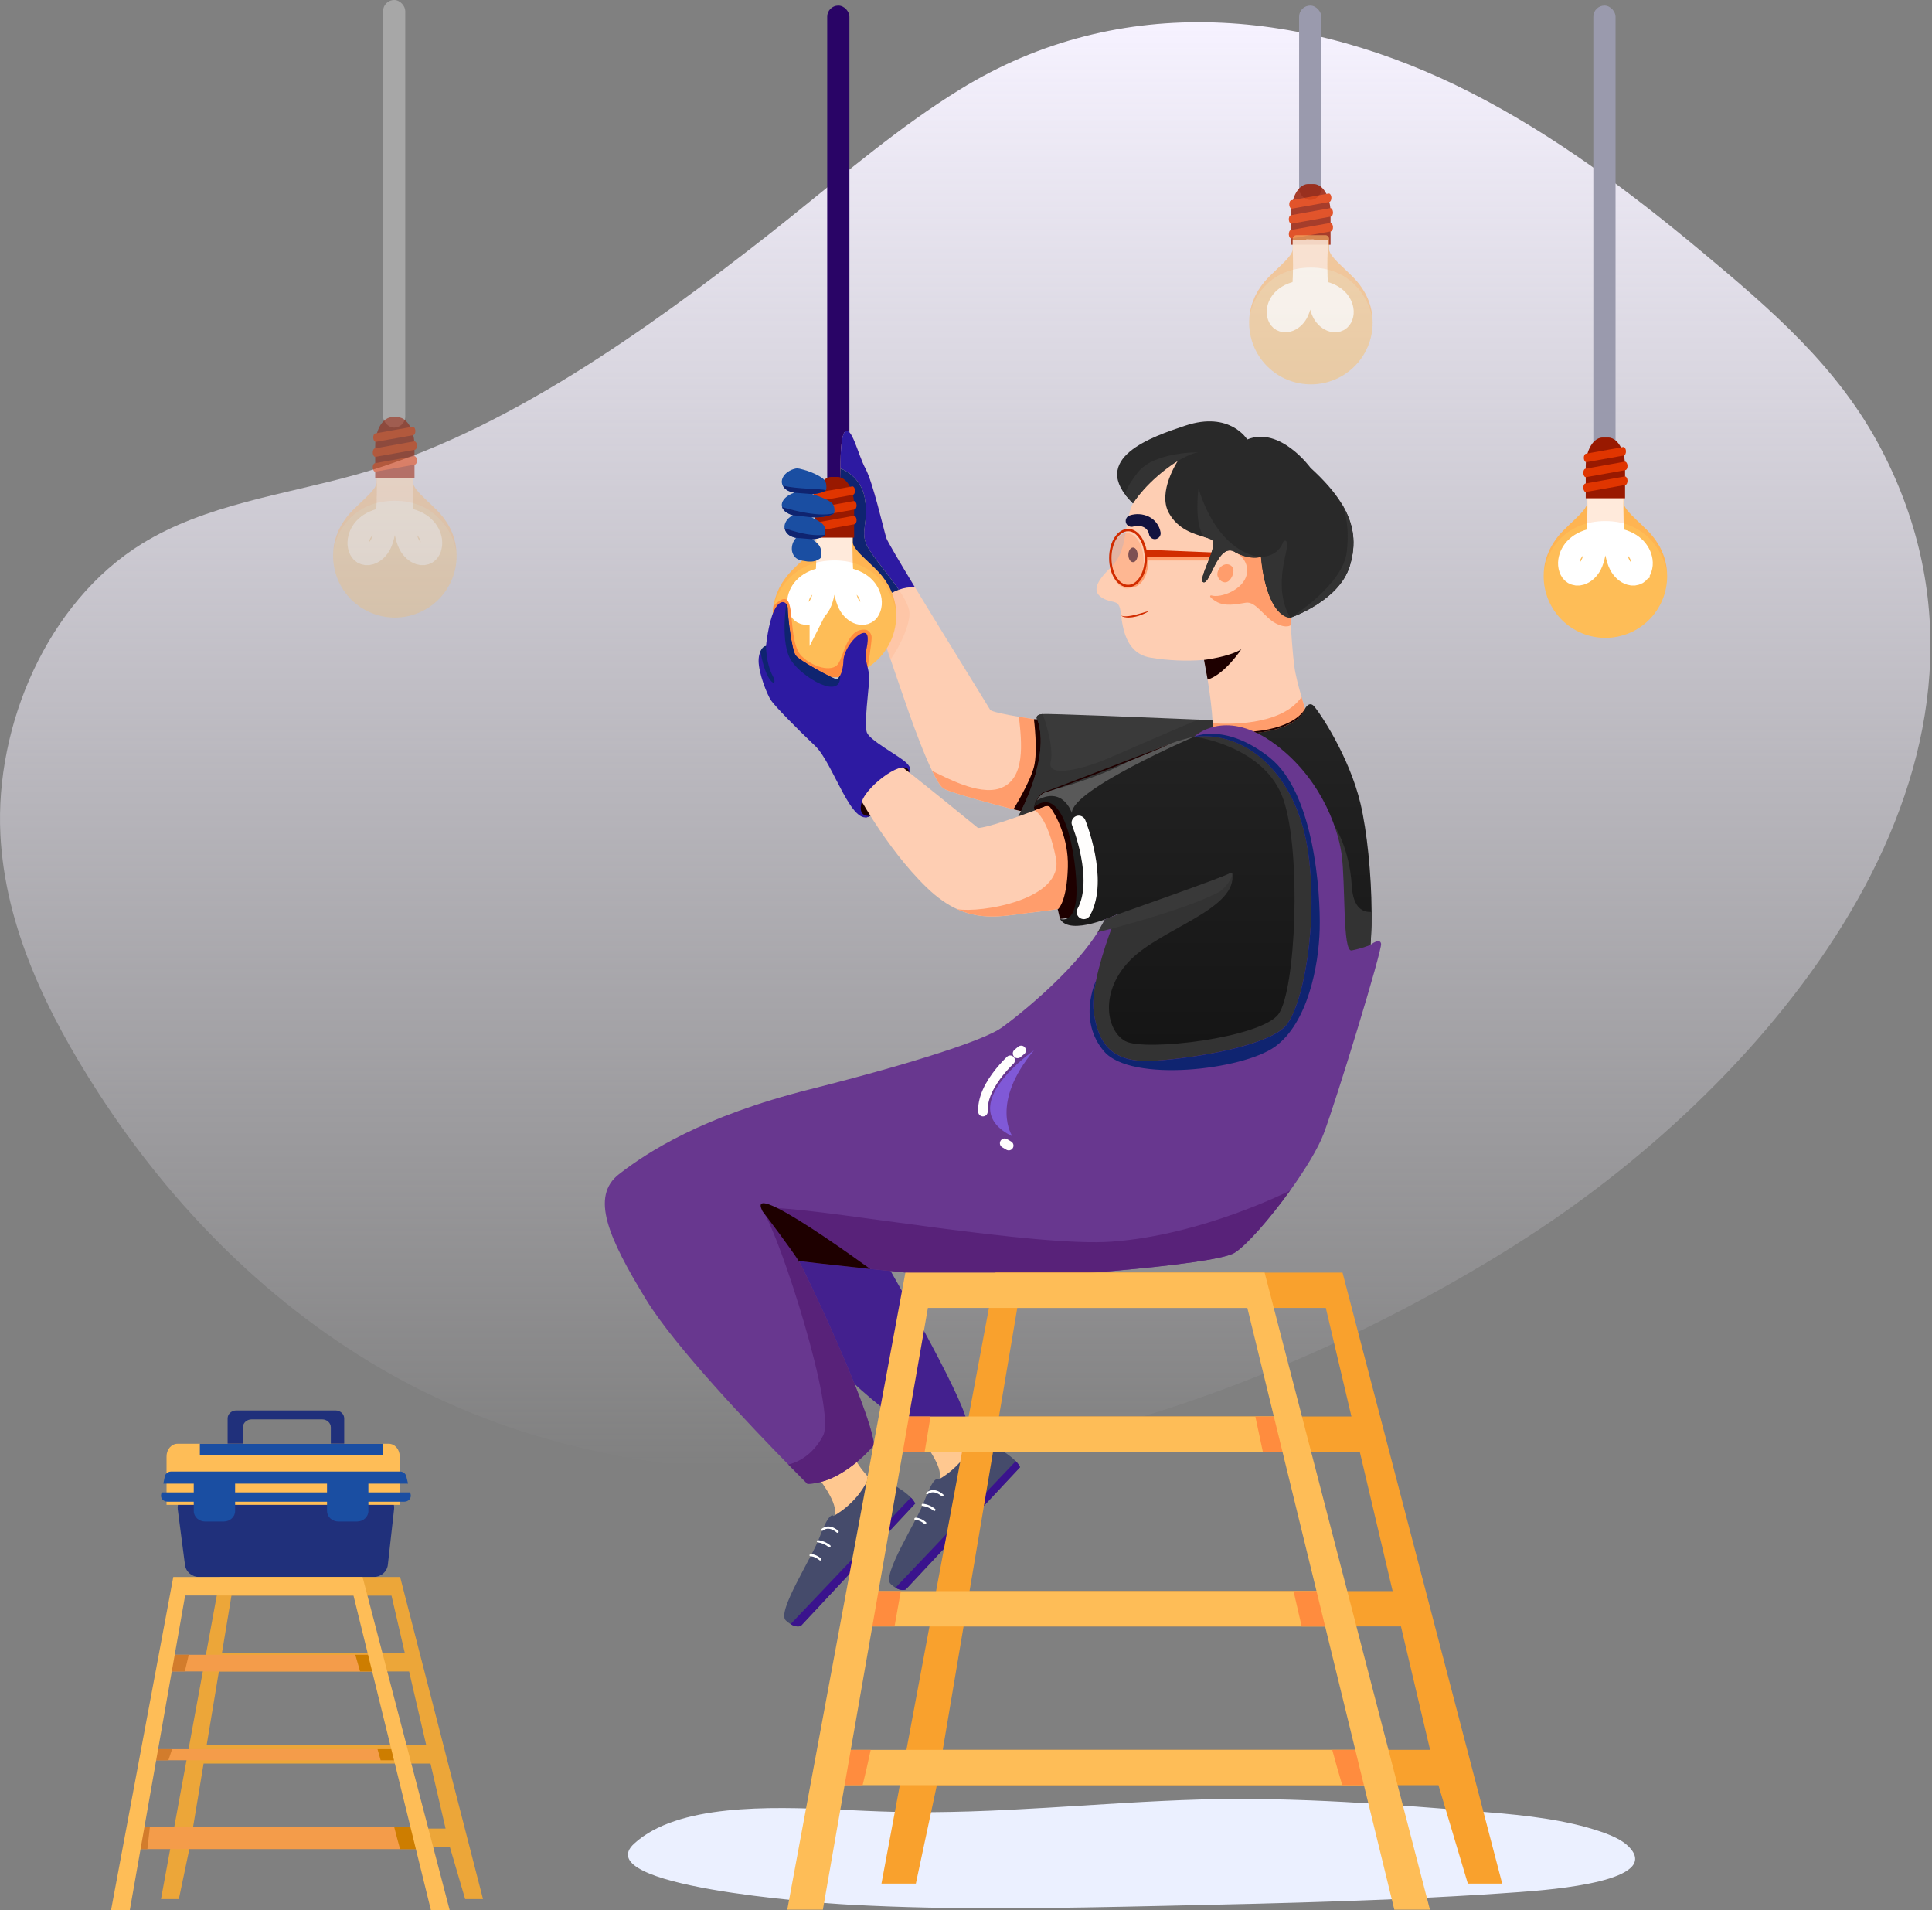 <svg width="348" height="344" viewBox="0 0 348 344" fill="none" xmlns="http://www.w3.org/2000/svg">
<rect x="0" y="0" width="348" height="344" fill="#808080" stroke="none"/>
<rect x="69" width="4" height="77" rx="2" fill="#A7A7A7"/>
<path d="M142.434 39.072C152.357 31.108 162.055 22.819 172.872 16.134C201.881 -1.789 235.476 1.62 265.042 16.734C280.013 24.384 293.536 34.49 306.401 45.221C319.024 55.754 331.136 66.101 338.869 80.916C367.089 134.98 322.505 190.434 279.622 219.784C276.421 221.973 273.168 224.077 269.865 226.098C221.494 255.681 158.313 274.623 101.97 260.082C91.086 257.273 80.544 253.143 70.726 247.672C48.998 235.543 31.086 217.508 17.647 196.698C8.556 182.622 0.899 166.968 0.069 150.24C-0.903 130.657 8.488 108.438 25.596 97.898C37.037 90.847 51.073 89.118 64.046 85.498C90.74 78.05 116.84 59.171 138.389 42.295C139.741 41.227 141.089 40.153 142.434 39.072Z" fill="url(#paint0_linear_138_1901)"/>
<rect x="234" y="1" width="4" height="35" rx="2" fill="#9A9AAD"/>
<rect x="287" y="1" width="4" height="82" rx="2" fill="#9A9AAD"/>
<rect x="149" y="1" width="4" height="88" rx="2" fill="#290466"/>
<path d="M150.864 325.882C138.563 325.349 122.051 324.848 114.236 331.999C105.861 339.659 146.59 342.658 152.896 342.999C171.868 344.044 190.963 343.627 209.999 343.21C231.28 342.743 252.589 342.275 273.734 340.735C279.541 340.311 299.643 338.742 293.309 332.493C292.112 331.311 290.184 330.478 288.194 329.806C282.031 327.726 274.952 326.924 267.974 326.357C250.973 324.976 233.324 323.572 216.164 324.065C197.703 324.598 179.377 326.759 160.844 326.284C157.763 326.21 154.381 326.034 150.864 325.882Z" fill="#EBF0FF"/>
<path d="M60.427 254H42.573C41.708 254 41 254.643 41 255.429V262.572C41 263.358 41.708 264 42.573 264H44.144C43.895 263.747 43.756 263.411 43.754 263.062V257.033C43.754 256.248 44.462 255.606 45.327 255.606H58.017C58.883 255.606 59.59 256.248 59.59 257.033V263.062C59.588 263.411 59.448 263.747 59.199 264H60.427C61.292 264 62 263.358 62 262.572V255.429C62 254.643 61.292 254 60.427 254Z" fill="#20307B"/>
<path d="M67.318 284H35.859C35.229 283.994 34.623 283.767 34.155 283.363C33.688 282.959 33.39 282.405 33.319 281.805L32.021 271.832C31.826 270.329 33.019 269 34.561 269H68.44C69.965 269 71.152 270.302 70.984 271.788L69.866 281.762C69.805 282.371 69.511 282.936 69.04 283.349C68.57 283.762 67.956 283.994 67.318 284Z" fill="#20307B"/>
<path d="M72 271H30V262.273C30 261.67 30.208 261.092 30.577 260.666C30.947 260.24 31.449 260 31.972 260H70.027C70.287 260 70.543 260.059 70.783 260.173C71.022 260.287 71.24 260.455 71.423 260.666C71.606 260.877 71.751 261.128 71.85 261.404C71.95 261.68 72 261.975 72 262.274V271Z" fill="#FEBD57"/>
<path d="M73.972 269.126L73.884 268.762H66.355V267.184H73.502L73.181 265.846C73.15 265.719 73.095 265.599 73.019 265.492C72.868 265.282 72.65 265.127 72.4 265.054C72.281 265.018 72.157 265 72.033 265H30.838C30.616 265 30.398 265.058 30.206 265.168C30.066 265.25 29.945 265.36 29.852 265.492C29.768 265.608 29.71 265.741 29.683 265.881L29.422 267.183H34.901V268.761H29.101L29.02 269.16C28.886 269.823 29.439 270.436 30.174 270.436H34.901V272.119C34.901 273.157 35.818 274 36.952 274H40.3C41.432 274 42.351 273.158 42.351 272.119V270.436H58.907V272.119C58.907 273.157 59.825 274 60.958 274H64.308C65.439 274 66.358 273.158 66.358 272.119V270.436H72.829C73.579 270.437 74.134 269.797 73.972 269.126ZM42.348 267.183H58.904V268.761H42.348V267.183Z" fill="#1A4EA2"/>
<path d="M69 260H36V262H69V260Z" fill="#1A4EA2"/>
<g opacity="0.82">
<path d="M232.584 44.075H239.668V38.255C239.673 37.342 239.52 36.435 239.214 35.575C238.656 34.058 237.687 33.14 236.647 33.14H235.608C234.566 33.14 233.597 34.058 233.039 35.575C232.734 36.435 232.582 37.342 232.587 38.255L232.584 44.075Z" fill="#991900"/>
<path d="M239.668 40.15C239.647 40.147 239.626 40.147 239.605 40.15L232.526 41.419C232.285 41.463 232.115 41.842 232.149 42.257C232.183 42.672 232.406 42.98 232.648 42.937L239.727 41.667C239.97 41.625 240.138 41.244 240.104 40.831C240.071 40.45 239.882 40.163 239.668 40.15Z" fill="#E03500"/>
<path d="M239.668 37.486C239.647 37.483 239.626 37.483 239.605 37.486L232.526 38.755C232.285 38.799 232.115 39.178 232.149 39.593C232.183 40.008 232.406 40.316 232.648 40.273L239.727 39.004C239.97 38.961 240.138 38.58 240.104 38.167C240.071 37.786 239.882 37.499 239.668 37.486Z" fill="#E03500"/>
<path d="M239.385 34.849C239.364 34.846 239.344 34.846 239.323 34.849L232.606 36.053C232.364 36.097 232.195 36.476 232.228 36.889C232.262 37.303 232.485 37.614 232.727 37.571L239.437 36.37C239.679 36.327 239.848 35.947 239.814 35.533C239.788 35.151 239.598 34.863 239.385 34.849Z" fill="#E03500"/>
<path opacity="0.52" d="M247.248 58.105C247.249 59.627 246.937 61.132 246.332 62.528C245.726 63.924 244.84 65.181 243.728 66.221C242.615 67.261 241.301 68.061 239.866 68.573C238.432 69.085 236.907 69.297 235.386 69.196C233.866 69.095 232.383 68.684 231.029 67.987C229.674 67.29 228.478 66.323 227.513 65.145C226.548 63.968 225.836 62.605 225.421 61.141C225.006 59.677 224.896 58.144 225.099 56.636C225.109 56.568 225.117 56.495 225.127 56.436C225.126 56.422 225.126 56.407 225.127 56.393C225.187 56.011 225.266 55.631 225.366 55.257C225.383 55.192 225.401 55.128 225.418 55.066L225.46 54.925C225.504 54.784 225.548 54.643 225.602 54.502C225.624 54.439 225.645 54.377 225.668 54.316L226.045 53.406L226.138 53.213L226.658 52.278C226.692 52.22 226.727 52.165 226.763 52.11L227.134 51.57C228.722 49.181 232.847 46.483 232.847 44.867V43.017C232.848 42.977 232.851 42.938 232.857 42.899C232.885 42.745 232.966 42.606 233.087 42.505C233.207 42.405 233.359 42.35 233.515 42.35H238.733C238.82 42.35 238.907 42.367 238.989 42.4C239.07 42.434 239.143 42.483 239.205 42.545C239.268 42.607 239.317 42.681 239.35 42.762C239.384 42.843 239.401 42.929 239.401 43.017V44.863C239.401 45.673 240.433 46.75 241.661 47.925C242.888 49.099 244.319 50.372 245.114 51.566C245.189 51.67 245.265 51.775 245.336 51.883C245.367 51.927 245.398 51.974 245.427 52.024C245.508 52.147 245.587 52.273 245.662 52.4C245.692 52.447 245.721 52.497 245.749 52.548C245.778 52.598 245.823 52.673 245.86 52.738C245.896 52.803 245.913 52.837 245.939 52.879C246.001 52.995 246.06 53.109 246.117 53.226C246.258 53.518 246.392 53.818 246.509 54.124C246.571 54.282 246.629 54.443 246.683 54.605C246.806 54.975 246.909 55.352 246.991 55.733C247.021 55.874 247.047 56.015 247.073 56.149C247.148 56.574 247.198 57.002 247.224 57.431C247.24 57.665 247.248 57.884 247.248 58.105Z" fill="#FEBD57"/>
<path opacity="0.8" d="M241.965 55.753C241.727 54.269 240.404 52.696 237.447 52.306C237.367 51.49 237.321 50.642 237.288 49.823C237.241 48.465 237.248 47.193 237.266 46.298C237.281 45.52 237.307 45.027 237.308 45.007L237.131 45C237.131 45.078 237.104 45.563 237.088 46.298C237.067 47.192 237.059 48.454 237.105 49.806C237.132 50.621 237.183 51.47 237.261 52.285C236.422 52.196 235.576 52.196 234.737 52.285C234.817 51.467 234.863 50.621 234.893 49.803C234.941 48.452 234.931 47.188 234.91 46.298C234.895 45.585 234.872 45.101 234.867 45.006L234.691 45.013C234.691 45.013 234.691 45.025 234.691 45.04C234.691 45.159 234.717 45.622 234.729 46.304C234.748 47.198 234.756 48.469 234.709 49.826C234.68 50.644 234.631 51.49 234.551 52.312C231.592 52.7 230.269 54.272 230.033 55.759C229.893 56.627 230.209 57.49 230.782 57.812C230.965 57.91 231.167 57.972 231.376 57.992C231.586 58.013 231.797 57.992 231.997 57.931C232.703 57.741 233.372 57.17 233.789 56.406C234.27 55.523 234.555 54.056 234.719 52.466C235.569 52.372 236.427 52.372 237.276 52.466C237.442 54.056 237.726 55.523 238.207 56.406C238.625 57.17 239.294 57.741 239.997 57.931C240.197 57.992 240.409 58.013 240.618 57.992C240.828 57.972 241.031 57.91 241.213 57.812C241.793 57.482 242.11 56.621 241.965 55.753ZM233.633 56.322C233.238 57.047 232.609 57.585 231.951 57.761C231.807 57.802 231.657 57.824 231.506 57.824C231.284 57.826 231.065 57.771 230.873 57.665C230.367 57.38 230.081 56.569 230.207 55.777C230.434 54.362 231.701 52.863 234.534 52.479C234.377 54.042 234.1 55.472 233.638 56.322H233.633ZM241.123 57.665C240.932 57.771 240.713 57.826 240.491 57.824C240.34 57.823 240.189 57.802 240.045 57.761C239.387 57.585 238.76 57.048 238.364 56.322C237.9 55.472 237.624 54.042 237.462 52.479C240.296 52.863 241.564 54.362 241.789 55.777C241.922 56.569 241.636 57.38 241.129 57.665H241.123Z" stroke="white" stroke-width="3.68" stroke-miterlimit="10"/>
<g opacity="0.43">
<path opacity="0.43" d="M225.022 57.448C225.635 52.895 229.319 48.18 236.124 48.18C242.929 48.18 246.474 53.116 247.225 57.448C247.102 55.325 246.366 53.282 245.107 51.566C243.519 49.177 239.394 46.479 239.394 44.863V43.017C239.394 42.84 239.323 42.67 239.198 42.545C239.073 42.42 238.903 42.35 238.726 42.35H233.508C233.331 42.35 233.161 42.42 233.036 42.545C232.91 42.67 232.84 42.84 232.84 43.017V44.863C232.84 46.479 228.714 49.177 227.127 51.566C225.873 53.284 225.142 55.326 225.022 57.448Z" fill="#FF8C3E"/>
</g>
</g>
<g opacity="0.52">
<path opacity="0.52" d="M82.248 100.105C82.248 103.051 81.076 105.876 78.99 107.959C76.904 110.042 74.074 111.213 71.124 111.213C68.174 111.213 65.344 110.042 63.258 107.959C61.172 105.876 60 103.051 60 100.105C59.999 99.613 60.032 99.122 60.099 98.635C60.109 98.567 60.117 98.493 60.127 98.434C60.126 98.42 60.126 98.406 60.127 98.392C60.188 98.007 60.269 97.626 60.37 97.25C60.387 97.185 60.405 97.121 60.422 97.059C60.439 96.997 60.451 96.962 60.463 96.918C60.508 96.777 60.552 96.636 60.605 96.495C60.626 96.432 60.648 96.37 60.671 96.308L61.048 95.399L61.141 95.206L61.66 94.271C61.695 94.213 61.73 94.158 61.766 94.103L62.137 93.563C63.723 91.174 67.849 88.476 67.849 86.86V85.014C67.849 84.975 67.852 84.935 67.859 84.896C67.887 84.742 67.969 84.603 68.089 84.503C68.21 84.403 68.361 84.347 68.518 84.347H73.736C73.823 84.347 73.91 84.364 73.991 84.398C74.073 84.431 74.146 84.48 74.208 84.542C74.27 84.604 74.32 84.678 74.353 84.759C74.387 84.84 74.404 84.927 74.404 85.014V86.86C74.404 87.67 75.436 88.747 76.663 89.922C77.891 91.097 79.322 92.369 80.115 93.563C80.192 93.668 80.266 93.772 80.338 93.88C80.37 93.924 80.399 93.971 80.43 94.022C80.511 94.144 80.59 94.27 80.665 94.395C80.694 94.445 80.724 94.494 80.752 94.536C80.781 94.579 80.826 94.663 80.861 94.728C80.896 94.793 80.916 94.827 80.942 94.869C81.002 94.985 81.063 95.099 81.12 95.216C81.261 95.508 81.395 95.808 81.512 96.114C81.574 96.272 81.632 96.433 81.686 96.594C81.809 96.964 81.912 97.341 81.994 97.722C82.023 97.863 82.05 98.004 82.076 98.145C82.151 98.569 82.201 98.997 82.225 99.427C82.24 99.665 82.248 99.884 82.248 100.105Z" fill="#FEBD57"/>
<path opacity="0.52" d="M77.781 97.291C77.515 95.529 76.039 93.662 72.739 93.201C72.651 92.232 72.597 91.226 72.562 90.255C72.51 88.641 72.518 87.134 72.538 86.072C72.555 85.15 72.582 84.564 72.583 84.54L72.387 84.532C72.387 84.625 72.357 85.2 72.339 86.072C72.316 87.132 72.306 88.63 72.359 90.234C72.388 91.201 72.443 92.208 72.532 93.175C71.597 93.07 70.652 93.07 69.716 93.175C69.805 92.205 69.857 91.201 69.89 90.231C69.943 88.627 69.931 87.128 69.909 86.072C69.892 85.226 69.867 84.652 69.862 84.539V84.532L69.665 84.54C69.665 84.54 69.665 84.555 69.665 84.573C69.665 84.714 69.693 85.263 69.707 86.072C69.729 87.132 69.737 88.64 69.685 90.251C69.652 91.221 69.597 92.225 69.508 93.201C66.208 93.659 64.732 95.526 64.466 97.291C64.311 98.32 64.664 99.344 65.304 99.726C65.508 99.842 65.733 99.914 65.967 99.939C66.2 99.963 66.436 99.939 66.66 99.867C67.446 99.641 68.193 98.965 68.658 98.058C69.193 97.01 69.505 95.27 69.696 93.383C70.644 93.272 71.602 93.272 72.549 93.383C72.733 95.27 73.051 97.01 73.587 98.058C74.052 98.965 74.799 99.641 75.585 99.867C75.808 99.939 76.044 99.963 76.278 99.939C76.512 99.915 76.738 99.842 76.942 99.726C77.583 99.344 77.936 98.32 77.781 97.291ZM68.484 97.965C68.044 98.823 67.342 99.464 66.607 99.672C66.447 99.721 66.28 99.746 66.112 99.747C65.863 99.749 65.619 99.683 65.405 99.557C64.84 99.22 64.521 98.258 64.662 97.319C64.915 95.639 66.329 93.861 69.489 93.405C69.309 95.26 69 96.956 68.484 97.965ZM76.841 99.557C76.628 99.684 76.384 99.75 76.135 99.747C75.967 99.746 75.8 99.721 75.64 99.672C74.905 99.464 74.205 98.826 73.763 97.965C73.247 96.956 72.939 95.26 72.758 93.405C75.919 93.861 77.334 95.639 77.586 97.319C77.727 98.258 77.408 99.224 76.841 99.557V99.557Z" stroke="white" stroke-width="3.68" stroke-miterlimit="10"/>
<g opacity="0.43">
<path opacity="0.43" d="M60.023 99.448C60.635 94.894 64.317 90.18 71.124 90.18C77.93 90.18 81.474 95.116 82.225 99.448C82.101 97.325 81.365 95.282 80.107 93.566C78.519 91.177 74.394 88.479 74.394 86.863V85.017C74.394 84.84 74.323 84.671 74.198 84.545C74.073 84.42 73.903 84.35 73.725 84.35H68.508C68.331 84.35 68.161 84.42 68.036 84.545C67.91 84.671 67.84 84.84 67.84 85.017V86.863C67.84 88.479 63.715 91.177 62.126 93.566C60.872 95.284 60.141 97.326 60.023 99.448Z" fill="#FF8C3E"/>
</g>
<path d="M67.583 86.075H74.663V80.255C74.669 79.342 74.516 78.436 74.212 77.575C73.647 76.058 72.685 75.14 71.642 75.14H70.604C69.563 75.14 68.594 76.058 68.037 77.575C67.731 78.435 67.578 79.342 67.583 80.255V86.075Z" fill="#991900"/>
<path d="M74.665 82.15C74.644 82.147 74.624 82.147 74.603 82.15L67.524 83.419C67.281 83.463 67.113 83.842 67.147 84.257C67.181 84.672 67.404 84.98 67.644 84.937L74.724 83.668C74.966 83.625 75.135 83.244 75.102 82.831C75.072 82.45 74.881 82.16 74.665 82.15Z" fill="#E03500"/>
<path d="M74.665 79.48C74.644 79.478 74.624 79.478 74.603 79.48L67.524 80.75C67.281 80.793 67.113 81.173 67.147 81.587C67.181 82.002 67.404 82.311 67.644 82.267L74.724 80.998C74.966 80.956 75.135 80.575 75.102 80.162C75.072 79.786 74.881 79.499 74.665 79.48Z" fill="#E03500"/>
<path d="M74.382 76.849C74.362 76.846 74.341 76.846 74.32 76.849L67.61 78.049C67.368 78.093 67.199 78.472 67.233 78.885C67.267 79.299 67.49 79.61 67.731 79.566L74.442 78.366C74.683 78.323 74.853 77.943 74.819 77.529C74.788 77.149 74.599 76.863 74.382 76.849Z" fill="#E03500"/>
</g>
<path d="M300.297 103.76C300.297 106.706 299.125 109.531 297.039 111.614C294.953 113.697 292.124 114.867 289.173 114.867C286.223 114.867 283.394 113.697 281.307 111.614C279.221 109.531 278.049 106.706 278.049 103.76C278.049 103.268 278.082 102.777 278.148 102.289C278.158 102.221 278.167 102.148 278.176 102.089C278.175 102.074 278.175 102.06 278.176 102.045C278.236 101.665 278.315 101.288 278.415 100.917C278.432 100.852 278.45 100.789 278.467 100.725C278.484 100.662 278.496 100.629 278.508 100.584C278.554 100.443 278.597 100.302 278.65 100.161C278.671 100.098 278.692 100.036 278.716 99.974L279.093 99.065C279.123 99 279.155 98.936 279.186 98.872L279.705 97.937L279.811 97.768L280.182 97.229C281.768 94.84 285.894 92.142 285.894 90.526V88.68C285.894 88.641 285.897 88.601 285.904 88.562C285.932 88.408 286.014 88.269 286.134 88.169C286.255 88.068 286.406 88.013 286.563 88.013H291.781C291.868 88.013 291.955 88.03 292.036 88.064C292.118 88.097 292.191 88.146 292.253 88.208C292.315 88.27 292.365 88.344 292.398 88.425C292.432 88.506 292.449 88.593 292.449 88.68V90.516C292.449 91.326 293.481 92.403 294.708 93.578C295.936 94.753 297.367 96.025 298.16 97.219C298.237 97.322 298.312 97.428 298.384 97.537C298.415 97.58 298.444 97.627 298.474 97.678C298.556 97.8 298.634 97.926 298.71 98.051L298.797 98.192C298.834 98.256 298.871 98.319 298.906 98.384C298.941 98.449 298.961 98.483 298.987 98.525C299.047 98.639 299.108 98.755 299.165 98.872C299.306 99.164 299.44 99.464 299.557 99.77C299.619 99.928 299.677 100.089 299.731 100.25C299.853 100.62 299.956 100.997 300.039 101.378C300.069 101.519 300.095 101.66 300.119 101.794C300.194 102.218 300.244 102.646 300.269 103.076C300.289 103.32 300.297 103.539 300.297 103.76Z" fill="#FEBD57"/>
<path d="M295.833 100.952C295.568 99.191 294.093 97.324 290.792 96.863C290.704 95.894 290.651 94.888 290.615 93.917C290.563 92.303 290.571 90.796 290.591 89.734C290.608 88.811 290.635 88.226 290.636 88.202L290.44 88.194C290.44 88.287 290.41 88.862 290.392 89.734C290.368 90.794 290.358 92.292 290.412 93.895C290.441 94.863 290.497 95.87 290.586 96.837C289.65 96.732 288.705 96.732 287.769 96.837C287.857 95.867 287.91 94.863 287.943 93.893C287.995 92.289 287.984 90.79 287.963 89.734C287.946 88.888 287.92 88.314 287.915 88.201L287.718 88.209C287.718 88.209 287.718 88.223 287.718 88.242C287.718 88.383 287.747 88.93 287.761 89.741C287.782 90.801 287.79 92.309 287.738 93.919C287.704 94.89 287.651 95.894 287.56 96.87C284.261 97.328 282.785 99.195 282.519 100.959C282.364 101.989 282.717 103.013 283.357 103.395C283.561 103.512 283.786 103.584 284.02 103.609C284.253 103.633 284.489 103.608 284.713 103.536C285.5 103.312 286.247 102.635 286.711 101.728C287.247 100.68 287.559 98.94 287.749 97.052C288.697 96.942 289.655 96.942 290.602 97.052C290.786 98.94 291.102 100.68 291.641 101.728C292.105 102.635 292.852 103.312 293.638 103.536C293.861 103.608 294.098 103.633 294.331 103.609C294.565 103.584 294.791 103.512 294.995 103.395C295.632 102.999 295.985 101.975 295.833 100.952ZM286.538 101.626C286.097 102.485 285.395 103.126 284.661 103.334C284.499 103.383 284.332 103.408 284.163 103.409C283.915 103.411 283.671 103.345 283.457 103.219C282.892 102.882 282.573 101.92 282.714 100.981C282.966 99.301 284.381 97.523 287.54 97.067C287.358 98.915 287.049 100.611 286.533 101.619L286.538 101.626ZM294.895 103.219C294.681 103.346 294.437 103.411 294.189 103.409C294.021 103.408 293.854 103.383 293.693 103.334C292.958 103.126 292.258 102.488 291.816 101.626C291.3 100.618 290.992 98.922 290.81 97.067C293.972 97.523 295.386 99.301 295.639 100.981C295.776 101.913 295.457 102.875 294.891 103.209L294.895 103.219Z" stroke="white" stroke-width="3.68" stroke-miterlimit="10"/>
<g opacity="0.43">
<path opacity="0.43" d="M278.07 103.103C278.685 98.549 282.367 93.835 289.173 93.835C295.979 93.835 299.523 98.771 300.275 103.103C300.152 100.98 299.419 98.937 298.163 97.219C296.575 94.832 292.45 92.134 292.45 90.518V88.672C292.45 88.584 292.433 88.498 292.399 88.417C292.365 88.336 292.316 88.262 292.254 88.2C292.192 88.138 292.119 88.089 292.037 88.056C291.956 88.022 291.87 88.005 291.782 88.005H286.564C286.387 88.005 286.217 88.075 286.092 88.2C285.966 88.325 285.895 88.495 285.895 88.672V90.516C285.895 92.133 281.769 94.83 280.182 97.218C278.926 98.936 278.193 100.979 278.07 103.103Z" fill="#FF8C3E"/>
</g>
<path d="M285.632 89.73H292.713V83.909C292.719 82.997 292.566 82.09 292.261 81.23C291.703 79.712 290.734 78.794 289.692 78.794H288.654C287.613 78.794 286.644 79.712 286.084 81.23C285.78 82.09 285.627 82.997 285.632 83.909V89.73Z" fill="#991900"/>
<path d="M292.714 85.805C292.693 85.802 292.673 85.802 292.652 85.805L285.572 87.074C285.33 87.118 285.162 87.497 285.194 87.912C285.227 88.326 285.452 88.635 285.693 88.591L292.773 87.322C293.015 87.28 293.184 86.899 293.15 86.486C293.119 86.105 292.93 85.817 292.714 85.805Z" fill="#E03500"/>
<path d="M292.714 83.141C292.693 83.138 292.673 83.138 292.652 83.141L285.572 84.41C285.33 84.454 285.162 84.833 285.194 85.248C285.227 85.662 285.452 85.97 285.693 85.927L292.773 84.658C293.015 84.616 293.184 84.235 293.15 83.822C293.119 83.441 292.93 83.153 292.714 83.141Z" fill="#E03500"/>
<path d="M292.43 80.503C292.41 80.501 292.39 80.501 292.37 80.503L285.664 81.708C285.421 81.75 285.253 82.131 285.287 82.544C285.32 82.957 285.544 83.267 285.784 83.225L292.495 82.025C292.737 81.981 292.906 81.602 292.873 81.187C292.837 80.804 292.648 80.516 292.43 80.503Z" fill="#E03500"/>
<path d="M87 342L72.076 284H39.66L29 342H32.214L34.175 332.656H81.041L83.787 342H87ZM76.765 314.239H37.23L39.426 301.01H73.692L76.765 314.239ZM70.52 287.351L72.913 297.661H39.981L41.692 287.351H70.52ZM78.181 329.304H34.73L36.675 317.588H77.543L80.263 329.304H78.181Z" fill="#ECA639"/>
<path d="M68 298H29V301H68V298Z" fill="#F49C4A"/>
<path d="M71 315H26V317H71V315Z" fill="#F49C4A"/>
<path d="M75 329H25V333H75V329Z" fill="#F49C4A"/>
<path d="M64 298H68V301H64.862C64.539 299.886 64.25 298.875 64 298Z" fill="#CD7D00"/>
<path d="M70.998 317H68.566C68.377 316.336 68.186 315.666 68 315H71L70.998 317Z" fill="#CD7D00"/>
<path d="M75 329V333H72.067C71.729 331.808 71.371 330.461 71 329H75Z" fill="#CD7D00"/>
<path d="M25 329H27C26.836 330.563 26.684 331.919 26.549 333H25V329Z" fill="#D27C2C"/>
<path d="M26 315H31C30.778 315.669 30.553 316.338 30.329 317H26V315Z" fill="#D27C2C"/>
<path d="M34 298C33.794 298.877 33.556 299.888 33.292 301H29V298H34Z" fill="#D27C2C"/>
<path d="M65.309 284H31.212L20 344H23.38L33.349 287.324H63.668L77.621 344H81L65.309 284Z" fill="#FEBD57"/>
<path d="M166.129 259.365C166.129 259.365 169.58 263.675 169.276 265.789C168.973 267.903 175.499 267.083 176.56 265.181C177.621 263.278 176.364 260.396 176.364 260.396C176.364 260.396 174.042 258.725 172.166 254.828C170.29 250.932 166.129 259.365 166.129 259.365Z" fill="#FFC890"/>
<path d="M182.961 263.132C183.281 263.445 183.544 263.812 183.739 264.215L163.152 286.241C163.152 286.241 162.446 286.623 161.293 285.929C160.98 285.735 160.689 285.509 160.425 285.253C158.769 283.685 165.105 274.083 166.519 270.261C168.355 265.325 169.032 266.446 169.032 266.446C169.032 266.446 173.032 264.431 175.166 259.993C175.166 259.993 174.387 256.949 180.87 261.493C181.627 261.958 182.329 262.508 182.961 263.132Z" fill="#454B6B"/>
<path d="M182.96 263.132C183.281 263.445 183.544 263.812 183.739 264.215L163.152 286.24C163.152 286.24 162.445 286.622 161.293 285.929L182.96 263.132Z" fill="#3A138D"/>
<path d="M168.447 272.035C168.414 272.073 168.368 272.098 168.317 272.104C168.267 272.11 168.216 272.097 168.176 272.067C167.6 271.594 166.902 271.292 166.163 271.194C166.138 271.193 166.114 271.185 166.092 271.173C166.07 271.161 166.052 271.144 166.037 271.123C166.023 271.103 166.013 271.08 166.009 271.055C166.005 271.031 166.006 271.005 166.013 270.981C166.024 270.928 166.054 270.881 166.097 270.848C166.14 270.814 166.193 270.797 166.248 270.8C167.058 270.899 167.823 271.228 168.451 271.749C168.47 271.767 168.485 271.789 168.495 271.813C168.506 271.837 168.511 271.863 168.511 271.89C168.511 271.916 168.506 271.942 168.495 271.966C168.485 271.99 168.47 272.012 168.451 272.031L168.447 272.035Z" fill="white"/>
<path d="M166.786 274.4C166.753 274.439 166.707 274.463 166.657 274.469C166.607 274.475 166.557 274.462 166.516 274.433C165.609 273.674 164.882 273.709 164.875 273.709C164.85 273.711 164.825 273.708 164.802 273.7C164.779 273.691 164.758 273.677 164.74 273.66C164.723 273.642 164.71 273.621 164.702 273.597C164.694 273.574 164.691 273.549 164.694 273.524C164.699 273.471 164.722 273.42 164.76 273.382C164.798 273.344 164.848 273.32 164.902 273.314C164.937 273.314 165.772 273.259 166.791 274.115C166.811 274.133 166.826 274.155 166.836 274.18C166.847 274.204 166.852 274.23 166.852 274.256C166.852 274.283 166.847 274.309 166.836 274.333C166.826 274.357 166.811 274.379 166.791 274.397L166.786 274.4Z" fill="white"/>
<path d="M169.896 269.416C169.863 269.455 169.816 269.48 169.766 269.486C169.715 269.492 169.664 269.478 169.623 269.448C168.102 268.152 167.156 269.044 167.146 269.054C167.129 269.073 167.107 269.09 167.084 269.101C167.06 269.113 167.034 269.119 167.008 269.121C166.981 269.122 166.955 269.118 166.93 269.109C166.905 269.1 166.883 269.086 166.863 269.068C166.83 269.027 166.814 268.974 166.818 268.922C166.823 268.869 166.847 268.82 166.887 268.786C166.937 268.738 168.12 267.617 169.896 269.128C169.915 269.147 169.93 269.168 169.941 269.193C169.951 269.217 169.956 269.243 169.956 269.269C169.956 269.296 169.951 269.322 169.941 269.346C169.93 269.37 169.915 269.392 169.896 269.41V269.416Z" fill="white"/>
<path d="M158.016 224.707C158.016 224.707 171.567 247.901 173.913 255.093C173.913 255.093 171.057 258.039 166.93 259.204C166.93 259.204 152.973 250.865 143.94 238.079C134.908 225.292 124.937 217.461 133.347 214.398C141.758 211.335 155.413 216.41 158.016 224.707Z" fill="#43208E"/>
<path d="M147.237 265.921C147.237 265.921 150.689 270.231 150.384 272.345C150.079 274.459 156.607 273.64 157.669 271.737C158.731 269.835 157.471 266.952 157.471 266.952C157.471 266.952 155.149 265.281 153.273 261.385C151.398 257.488 147.237 265.921 147.237 265.921Z" fill="#FFC890"/>
<path d="M164.069 269.684C164.39 269.997 164.654 270.363 164.848 270.767L144.263 292.797C144.263 292.797 143.557 293.179 142.404 292.485C142.091 292.291 141.799 292.065 141.534 291.809C139.879 290.241 146.215 280.639 147.63 276.817C149.466 271.881 150.142 273.002 150.142 273.002C150.142 273.002 154.142 270.988 156.275 266.549C156.275 266.549 155.497 263.506 161.98 268.049C162.736 268.513 163.437 269.061 164.069 269.684Z" fill="#454B6B"/>
<path d="M164.068 269.684C164.39 269.997 164.654 270.363 164.848 270.767L144.263 292.797C144.263 292.797 143.556 293.179 142.404 292.485L164.068 269.684Z" fill="#3A138D"/>
<path d="M149.555 278.591C149.522 278.63 149.476 278.654 149.425 278.66C149.375 278.666 149.324 278.653 149.284 278.623C148.708 278.15 148.01 277.847 147.271 277.75C147.246 277.748 147.222 277.741 147.2 277.729C147.179 277.716 147.16 277.699 147.146 277.679C147.132 277.659 147.122 277.635 147.118 277.611C147.113 277.587 147.115 277.561 147.121 277.537C147.133 277.485 147.163 277.438 147.206 277.404C147.248 277.371 147.301 277.354 147.356 277.356C148.166 277.456 148.931 277.785 149.56 278.305C149.579 278.323 149.594 278.345 149.605 278.369C149.615 278.393 149.62 278.419 149.62 278.446C149.62 278.472 149.615 278.498 149.605 278.522C149.594 278.547 149.579 278.568 149.56 278.587L149.555 278.591Z" fill="white"/>
<path d="M147.898 280.956C147.865 280.995 147.819 281.02 147.769 281.026C147.718 281.032 147.668 281.018 147.627 280.989C146.721 280.23 145.994 280.265 145.987 280.265C145.962 280.267 145.937 280.264 145.914 280.256C145.891 280.247 145.869 280.233 145.852 280.216C145.835 280.198 145.821 280.177 145.813 280.153C145.805 280.13 145.802 280.105 145.805 280.08C145.81 280.027 145.833 279.976 145.871 279.938C145.91 279.9 145.96 279.876 146.014 279.87C146.048 279.87 146.882 279.815 147.902 280.671C147.921 280.69 147.936 280.711 147.947 280.736C147.957 280.76 147.963 280.786 147.963 280.812C147.963 280.839 147.957 280.865 147.947 280.889C147.936 280.913 147.921 280.935 147.902 280.953L147.898 280.956Z" fill="white"/>
<path d="M151.005 275.972C150.972 276.011 150.926 276.035 150.876 276.041C150.826 276.048 150.775 276.034 150.734 276.005C149.212 274.708 148.265 275.6 148.257 275.61C148.239 275.629 148.218 275.645 148.194 275.657C148.171 275.668 148.145 275.675 148.118 275.676C148.092 275.677 148.066 275.673 148.041 275.664C148.016 275.655 147.994 275.642 147.974 275.624C147.941 275.583 147.925 275.53 147.929 275.478C147.934 275.425 147.959 275.377 147.998 275.342C148.049 275.294 149.233 274.174 151.007 275.684C151.026 275.703 151.041 275.724 151.051 275.749C151.062 275.773 151.067 275.799 151.067 275.825C151.067 275.852 151.062 275.878 151.051 275.902C151.041 275.926 151.026 275.948 151.007 275.966L151.005 275.972Z" fill="white"/>
<path d="M156.775 146.906C156.775 146.906 154.62 148.56 154.264 143.486C153.908 138.412 164.426 136.341 163.773 139.114C163.121 141.887 156.775 146.906 156.775 146.906Z" fill="#1E0000"/>
<path d="M187.418 146.712C187.21 147.135 171.551 142.958 169.985 142.022C169.431 141.69 168.692 140.471 167.899 138.826C166.455 135.839 164.83 131.469 163.803 128.578C163.253 127.027 161.947 123.239 160.413 118.751C159.375 115.726 158.232 112.387 157.146 109.214C155.169 103.432 153.384 98.205 152.768 96.42C151.932 94.005 151.437 88.718 151.401 84.375C151.374 81.118 151.604 78.395 152.141 77.814C153.393 76.458 154.542 81.879 155.899 84.38C157.256 86.882 159.135 95.221 159.656 96.888C159.834 97.452 162.009 101.133 164.817 105.773C170.28 114.788 178.137 127.424 178.343 127.816C178.53 128.172 181.325 128.71 183.537 129.086C185.02 129.338 186.24 129.509 186.24 129.509C186.24 129.509 189.617 131.176 190.452 133.992C191.287 136.808 187.628 146.295 187.418 146.712Z" fill="#FECEB3"/>
<path d="M164.811 105.769C163.822 105.701 162.829 105.848 161.902 106.202C159.925 103.285 157.019 100.023 156.172 98.28C154.885 95.639 156.474 94.278 155.793 89.898C155.621 88.669 155.122 87.508 154.349 86.537C153.575 85.566 152.555 84.819 151.395 84.374C151.368 81.118 151.599 78.394 152.135 77.813C153.388 76.457 154.536 81.878 155.894 84.379C157.251 86.881 159.129 95.22 159.651 96.887C159.829 97.454 162.004 101.133 164.811 105.769Z" fill="#2D1AA2"/>
<path d="M161.902 106.203C159.954 106.899 158.214 108.253 157.142 109.214C156.803 108.226 156.468 107.239 156.153 106.297C156.124 106.211 156.093 106.125 156.064 106.039C155.902 105.569 155.744 105.106 155.59 104.65L155.523 104.458C155.494 104.375 155.465 104.29 155.439 104.207C155.412 104.124 155.374 104.022 155.344 103.934C155.19 103.487 155.042 103.049 154.896 102.626C154.857 102.509 154.817 102.392 154.778 102.278C154.666 101.948 154.556 101.629 154.45 101.319C154.408 101.193 154.365 101.068 154.321 100.945C154.268 100.785 154.214 100.629 154.16 100.476C154.127 100.373 154.091 100.271 154.057 100.171L154.035 100.108C154.012 100.043 153.991 99.979 153.97 99.916C153.97 99.902 153.96 99.889 153.956 99.876C153.923 99.779 153.889 99.683 153.857 99.594C153.857 99.579 153.847 99.565 153.843 99.55L153.762 99.314C153.725 99.211 153.691 99.109 153.658 99.009C153.631 98.933 153.604 98.857 153.578 98.782C153.535 98.654 153.492 98.528 153.45 98.407L153.384 98.211L153.333 98.061C153.332 98.056 153.332 98.051 153.333 98.046C153.306 97.971 153.282 97.905 153.258 97.829C153.245 97.792 153.232 97.757 153.221 97.721C153.173 97.58 153.125 97.439 153.08 97.315C153.025 97.154 152.973 97.005 152.926 96.868C152.912 96.823 152.896 96.781 152.882 96.74C152.841 96.624 152.806 96.52 152.773 96.425C151.937 94.011 151.443 88.724 151.406 84.38C152.567 84.825 153.586 85.572 154.36 86.543C155.133 87.515 155.632 88.675 155.804 89.904C156.485 94.285 154.896 95.645 156.183 98.287C157.019 100.024 159.926 103.286 161.902 106.203Z" fill="#0F2470"/>
<g opacity="0.4">
<path opacity="0.4" d="M153.069 97.31C153.113 97.438 153.161 97.573 153.21 97.716L153.069 97.31Z" fill="#FF9D6C"/>
</g>
<g opacity="0.4">
<path opacity="0.4" d="M160.409 118.751C159.371 115.726 158.228 112.387 157.142 109.214C158.214 108.253 159.954 106.899 161.902 106.203C162.924 107.71 163.696 109.126 163.803 110.191C164.019 112.363 162.071 116.465 160.409 118.751Z" fill="#FF9D6C"/>
</g>
<path d="M161.436 110.849C161.436 113.795 160.264 116.62 158.178 118.703C156.092 120.786 153.262 121.957 150.312 121.957C147.362 121.957 144.532 120.786 142.446 118.703C140.36 116.62 139.188 113.795 139.188 110.849C139.187 110.357 139.22 109.866 139.287 109.379C139.297 109.309 139.305 109.238 139.315 109.177C139.314 109.163 139.314 109.149 139.315 109.135C139.379 108.754 139.462 108.376 139.565 108.004C139.583 107.94 139.602 107.875 139.619 107.813C139.636 107.751 139.647 107.716 139.66 107.672C139.704 107.531 139.749 107.39 139.801 107.249C139.822 107.187 139.843 107.124 139.866 107.063L140.244 106.155C140.274 106.088 140.305 106.025 140.338 105.96L140.856 105.025C140.89 104.969 140.927 104.912 140.962 104.857L141.332 104.317C142.92 101.928 147.045 99.232 147.045 97.616V95.768C147.046 95.729 147.049 95.69 147.055 95.651C147.083 95.497 147.165 95.358 147.285 95.258C147.406 95.157 147.558 95.103 147.715 95.103H152.932C153.109 95.103 153.278 95.173 153.403 95.297C153.528 95.422 153.599 95.592 153.599 95.768V97.616C153.599 98.424 154.631 99.502 155.858 100.677C157.086 101.852 158.517 103.123 159.31 104.317C159.387 104.422 159.461 104.527 159.533 104.634L159.624 104.775C159.706 104.898 159.783 105.024 159.86 105.151C159.889 105.199 159.918 105.249 159.946 105.292C159.974 105.334 160.021 105.419 160.056 105.482C160.091 105.545 160.111 105.582 160.137 105.623C160.197 105.739 160.258 105.854 160.315 105.971C160.456 106.263 160.597 106.564 160.707 106.87C160.769 107.028 160.826 107.188 160.881 107.349C161.003 107.72 161.105 108.096 161.189 108.477C161.22 108.618 161.247 108.759 161.271 108.893C161.345 109.318 161.395 109.746 161.42 110.177C161.426 110.408 161.436 110.628 161.436 110.849Z" fill="#FEBD57"/>
<path d="M156.967 108.034C156.701 106.273 155.227 104.406 151.926 103.945C151.838 102.974 151.785 101.97 151.749 100.999C151.697 99.385 151.706 97.878 151.725 96.814C151.742 95.892 151.769 95.307 151.771 95.283L151.574 95.274C151.574 95.369 151.545 95.944 151.525 96.814C151.502 97.876 151.492 99.374 151.546 100.978C151.576 101.944 151.631 102.952 151.72 103.919C150.784 103.812 149.839 103.812 148.904 103.919C148.991 102.948 149.045 101.945 149.077 100.975C149.129 99.371 149.118 97.872 149.097 96.814C149.08 95.968 149.055 95.396 149.049 95.281L148.851 95.29C148.851 95.29 148.851 95.304 148.851 95.322C148.851 95.463 148.881 96.012 148.895 96.822C148.916 97.883 148.925 99.391 148.871 101.001C148.839 101.97 148.785 102.976 148.694 103.952C145.395 104.41 143.919 106.277 143.654 108.041C143.498 109.071 143.851 110.093 144.491 110.476C144.695 110.593 144.921 110.665 145.154 110.69C145.388 110.714 145.624 110.689 145.847 110.617C146.632 110.391 147.38 109.715 147.846 108.809C148.381 107.761 148.693 106.021 148.884 104.132C149.831 104.021 150.789 104.021 151.737 104.132C151.92 106.021 152.237 107.761 152.775 108.809C153.24 109.715 153.987 110.391 154.771 110.617C154.994 110.689 155.231 110.714 155.465 110.69C155.699 110.666 155.925 110.593 156.129 110.476C156.771 110.086 157.122 109.064 156.967 108.034ZM147.67 108.707C147.23 109.567 146.529 110.206 145.795 110.416C145.633 110.464 145.466 110.489 145.298 110.49C145.049 110.492 144.805 110.427 144.591 110.301C144.027 109.964 143.707 109 143.847 108.063C144.1 106.382 145.515 104.603 148.675 104.148C148.497 106.004 148.187 107.699 147.67 108.709V108.707ZM156.029 110.301C155.815 110.427 155.571 110.493 155.323 110.49C155.155 110.489 154.988 110.464 154.827 110.416C154.093 110.206 153.392 109.57 152.95 108.707C152.434 107.699 152.127 106.004 151.944 104.148C155.107 104.603 156.521 106.382 156.773 108.063C156.915 109 156.595 109.964 156.029 110.301V110.301Z" stroke="white" stroke-width="3.68" stroke-miterlimit="10"/>
<g opacity="0.43">
<path opacity="0.43" d="M139.209 110.192C139.823 105.637 143.505 100.923 150.312 100.923C157.118 100.923 160.662 105.859 161.413 110.192C161.289 108.068 160.553 106.025 159.295 104.309C157.707 101.92 153.581 99.222 153.581 97.607V95.761C153.581 95.584 153.511 95.414 153.386 95.289C153.261 95.164 153.091 95.093 152.913 95.093H147.695C147.517 95.093 147.347 95.164 147.222 95.289C147.097 95.414 147.027 95.584 147.027 95.761V97.607C147.027 99.222 142.901 101.92 141.313 104.309C140.06 106.027 139.33 108.07 139.209 110.192Z" fill="#FF8C3E"/>
</g>
<path d="M146.768 96.819H153.849V90.997C153.854 90.085 153.701 89.178 153.397 88.318C152.839 86.802 151.868 85.882 150.827 85.882H149.789C148.748 85.882 147.778 86.802 147.22 88.318C146.915 89.178 146.762 90.085 146.768 90.997V96.819Z" fill="#991900"/>
<path d="M153.851 92.893C153.831 92.891 153.811 92.891 153.791 92.893L146.71 94.162C146.469 94.204 146.301 94.585 146.333 94.998C146.366 95.411 146.59 95.722 146.832 95.679L153.912 94.41C154.154 94.366 154.323 93.987 154.289 93.572C154.254 93.196 154.069 92.914 153.851 92.893Z" fill="#E03500"/>
<path d="M153.851 90.234C153.831 90.232 153.811 90.232 153.791 90.234L146.71 91.504C146.469 91.546 146.301 91.927 146.333 92.34C146.366 92.753 146.59 93.063 146.832 93.021L153.912 91.752C154.154 91.708 154.323 91.329 154.289 90.914C154.254 90.531 154.069 90.243 153.851 90.234Z" fill="#E03500"/>
<path d="M153.569 87.593C153.548 87.591 153.528 87.591 153.508 87.593L146.796 88.793C146.555 88.837 146.387 89.217 146.419 89.631C146.452 90.046 146.678 90.355 146.918 90.311L153.629 89.111C153.871 89.067 154.039 88.688 154.006 88.275C153.971 87.894 153.786 87.606 153.569 87.593Z" fill="#E03500"/>
<path d="M157.005 114.922C156.963 116.05 156.299 120.213 156.299 120.213C154.617 121.284 152.679 121.883 150.686 121.949C148.693 122.014 146.719 121.544 144.97 120.587C143.222 119.63 141.763 118.221 140.747 116.508C139.73 114.795 139.194 112.84 139.193 110.849C139.193 110.357 139.226 109.866 139.292 109.378C139.302 109.309 139.311 109.237 139.32 109.177C139.319 109.163 139.319 109.148 139.32 109.134C139.357 109.095 139.395 109.054 139.436 109.013C140.217 108.214 141.456 107.246 142.029 108.422C142.902 110.21 142.342 116.124 144.391 118.153C146.44 120.182 149.785 121.06 150.906 119.638C152.028 118.216 152.548 112.869 156.088 113.433C156.376 113.557 156.619 113.766 156.783 114.033C156.947 114.299 157.024 114.61 157.005 114.922Z" fill="#FF8C3E"/>
<path d="M187.418 146.713C187.211 147.136 171.551 142.959 169.985 142.022C169.431 141.691 168.693 140.471 167.899 138.826C170.27 139.955 176.217 143.26 180.046 141.99C184.819 140.406 184.037 133.617 183.527 129.083C185.01 129.335 186.23 129.506 186.23 129.506C186.23 129.506 189.607 131.173 190.442 133.989C191.277 136.806 187.629 146.295 187.418 146.713Z" fill="#FF9D6C"/>
<path d="M182.544 145.739C182.544 145.739 185.49 140.969 186.235 138.124C186.979 135.28 186.235 129.521 186.235 129.521H187.175C187.175 129.521 189.171 134.598 188.379 138.591C187.586 142.583 184.485 146.206 184.485 146.206L182.544 145.739Z" fill="#1E0000"/>
<path d="M218.327 143.486C215.24 146.153 188.602 153.394 183.433 146.906L183.599 146.688C183.599 146.688 189.249 136.402 186.88 129.664C186.88 129.664 186.163 128.732 187.814 128.589C188.982 128.488 205.892 129.174 215.816 129.585C219.93 129.757 222.838 129.88 222.923 129.88C223.21 129.88 221.415 140.82 218.327 143.486Z" fill="#3A3A3A"/>
<path d="M218.327 143.486C215.24 146.153 188.602 153.394 183.433 146.906L183.599 146.689C183.599 146.689 189.249 136.402 186.88 129.664C186.88 129.664 186.163 128.732 187.814 128.589C187.814 128.589 189.932 134.23 189.252 137.243C188.571 140.255 195.626 138.337 199.952 136.416C202.619 135.232 210.237 131.977 215.816 129.585C219.93 129.757 222.838 129.88 222.923 129.88C223.21 129.88 221.415 140.821 218.327 143.486Z" fill="#333333"/>
<path d="M236.042 131.872C235.982 133.592 216.876 138.982 218.121 134.954C218.462 133.851 218.523 132.143 218.431 130.245C218.19 125.212 216.878 118.839 216.878 118.839C213.648 119.098 210.399 118.959 207.204 118.423C201.978 117.534 202.161 111.255 201.745 109.596C201.33 107.938 200.322 108.706 198.601 107.699C196.881 106.692 197.059 105.093 200.025 102.249C202.991 99.404 202.399 95.673 203.586 91.88C204.772 88.088 209.335 83.106 215.927 81.749C217.211 81.487 229.99 87.792 231.593 92.532C233.196 97.272 232.126 106.041 232.126 106.041C232.126 106.041 232.6 115.935 233.136 119.963C233.353 121.611 233.89 123.617 234.444 125.528C235.24 128.29 236.076 130.857 236.042 131.872Z" fill="#FECEB3"/>
<path d="M204.079 101.24C204.541 101.24 204.915 100.65 204.915 99.922C204.915 99.193 204.541 98.603 204.079 98.603C203.617 98.603 203.243 99.193 203.243 99.922C203.243 100.65 203.617 101.24 204.079 101.24Z" fill="#12133F"/>
<path d="M201.943 110.862C202.149 110.937 202.366 110.976 202.585 110.976H202.746H202.908C203.015 110.976 203.124 110.961 203.231 110.952C203.662 110.9 204.09 110.822 204.511 110.717C204.935 110.614 205.359 110.493 205.782 110.368L206.416 110.178C206.63 110.113 206.84 110.048 207.06 109.996C206.871 110.116 206.675 110.222 206.479 110.329C206.282 110.436 206.075 110.522 205.87 110.611C205.665 110.7 205.446 110.77 205.241 110.851C205.037 110.931 204.818 110.979 204.594 111.04C204.154 111.148 203.702 111.204 203.248 111.209C203.02 111.211 202.791 111.187 202.568 111.138C202.34 111.097 202.126 111.003 201.943 110.862Z" fill="#D12C00"/>
<path opacity="0.45" d="M206 100.998C206 103.76 204.657 106 203 106C202.725 106 202.453 105.938 202.202 105.82C200.927 105.236 200 103.299 200 100.999C200 98.238 201.343 96 203 96C203.554 96.014 204.082 96.245 204.477 96.647C205.386 97.506 206 99.137 206 100.998Z" fill="#FF9D6C"/>
<path d="M219.457 100.184L206.745 99.663C206.463 98.029 205.672 96.741 204.66 96.291C205.567 97.122 206.179 98.689 206.179 100.493C206.179 103.159 204.84 105.321 203.189 105.321C202.914 105.321 202.643 105.262 202.394 105.148C202.786 105.534 203.311 105.756 203.862 105.77C205.514 105.77 206.852 103.611 206.852 100.943H219.45L219.457 100.184Z" fill="#FF9D6C"/>
<path d="M203.196 95.666C204.847 95.666 206.186 97.828 206.186 100.494C206.186 103.161 204.847 105.322 203.196 105.322C201.545 105.322 200.207 103.16 200.207 100.494C200.207 97.829 201.545 95.666 203.196 95.666ZM203.196 95.243C201.279 95.243 199.779 97.55 199.779 100.497C199.779 103.445 201.286 105.748 203.196 105.748C205.105 105.748 206.614 103.439 206.614 100.493C206.614 97.547 205.112 95.238 203.196 95.238V95.243Z" fill="#D12C00"/>
<path d="M206.44 100.294L206.299 98.995L219.457 99.535V100.294H206.44Z" fill="#D12C00"/>
<path d="M222.511 99.459C222.511 99.459 225.102 100.676 224.566 103.426C224.029 106.176 219.844 107.784 218.162 107.213C218.162 107.213 217.375 107.285 218.985 108.284C220.595 109.284 222.634 108.82 224.423 108.534C226.213 108.248 227.772 111.214 229.782 112.249C231.791 113.284 232.498 112.569 232.498 112.569L232.423 109.678C232.423 109.678 235.835 96.818 233.438 93.245C231.041 89.673 222.511 99.459 222.511 99.459Z" fill="#FF9D6C"/>
<path d="M236.043 131.872C235.982 133.591 216.876 138.981 218.121 134.953C218.463 133.851 218.523 132.143 218.431 130.245C220.701 130.42 230.719 130.867 234.442 125.527C235.24 128.29 236.077 130.857 236.043 131.872Z" fill="#FF9D6C"/>
<path d="M186.234 145.354C186.234 145.354 187.26 142.541 191.528 143.82C195.796 145.099 196.48 162.06 195.2 163.724C193.921 165.388 190.931 165.473 190.931 165.473L186.234 145.354Z" fill="#1E0000"/>
<path d="M201.946 150.639L198.957 161.551C195.057 162.883 191.018 163.77 186.918 164.194C181.982 164.685 177.482 166.053 172.404 163.725C170.664 162.926 168.858 161.695 166.941 159.848C159.427 152.601 153.876 141.938 153.876 141.938C153.876 141.938 159.684 136.141 161.561 137.425C163.438 138.708 176.163 149.104 176.163 149.104C177.839 149.049 183.004 147.209 186.374 145.944C188.157 145.276 189.438 144.768 189.438 144.768L201.946 150.639Z" fill="#FECEB3"/>
<path d="M201.946 150.639L198.957 161.551C195.057 162.883 191.018 163.769 186.918 164.194C181.982 164.685 177.482 166.053 172.404 163.724C176.596 164.466 191.744 162.032 190.192 154.479C188.64 146.925 186.379 145.945 186.379 145.945C188.161 145.277 189.442 144.769 189.442 144.769L201.946 150.639Z" fill="#FF9D6C"/>
<path d="M188.378 145.181C188.378 145.181 188.912 145.06 189.158 145.377C190.192 146.714 192.491 150.978 192.347 156.131C192.171 162.509 190.57 163.724 190.57 163.724C190.57 163.724 191.89 164.161 192.354 164.161C192.819 164.161 196.959 164.838 197.721 161.961C198.484 159.085 200.442 151.409 199.022 147.688C197.603 143.968 189.787 142.016 188.378 145.181Z" fill="#1E0000"/>
<path d="M246.535 172.802C246.301 174.225 245.984 175.397 245.575 176.216C243.099 181.152 229.012 200.171 223.974 200.598C218.936 201.025 193.066 194.118 191.87 190.368C190.674 186.618 201.178 164.701 201.178 164.701C201.178 164.701 192.723 168.708 190.931 165.467C190.931 165.467 193.32 166.491 193.833 162.057C194.346 157.623 192.383 140.404 186.234 145.348C186.322 144.948 186.464 144.561 186.658 144.199C187.021 143.511 187.671 142.72 188.798 142.449C190.932 141.937 196.566 140.233 200.324 138.527C203.323 137.166 209.424 133.849 215.109 132.655C216.478 132.349 217.877 132.203 219.279 132.22C225.853 132.39 233.343 131.735 235.062 127.629C235.062 127.629 235.759 126.251 236.616 127.104C237.473 127.957 243.02 136.056 245.069 144.752C246.224 149.653 247.025 157.451 247.062 164.213C247.075 167.464 246.915 170.478 246.535 172.802Z" fill="url(#paint1_linear_138_1901)"/>
<path d="M246.535 172.802C245.352 174.118 243.469 175.471 242.559 174.379C241.397 172.987 237.948 150.575 240.369 148.724C240.369 148.724 243.082 152.672 243.489 159.525C243.735 163.658 245.607 164.331 247.057 164.214C247.075 167.465 246.915 170.478 246.535 172.802Z" fill="#333333"/>
<path d="M215.108 132.659C215.108 132.659 227.857 134.283 231.169 143.972C234.481 153.662 233.376 178.325 230.297 182.613C227.218 186.902 206.179 189.402 202.692 187.489C199.205 185.575 197.985 178.436 203.737 172.749C209.49 167.061 223.107 163.636 221.936 157.167L202.982 165.042C202.982 165.042 199.959 165.559 198.215 168.925C196.47 172.292 192.706 190.105 197.727 192.368C202.749 194.632 227.388 193.355 231.865 187.668C236.342 181.98 240.176 171.564 239.711 162.526C239.246 153.487 237.386 142.754 233.608 139.853C229.83 136.952 221.423 128.601 215.108 132.659Z" fill="#333333"/>
<path d="M238.433 204.148C237.423 206.828 235.058 210.682 232.383 214.398C228.776 219.407 224.605 224.184 222.42 225.584C218.617 228.021 183.507 230.238 178.553 230.379C175.816 230.459 165.446 229.443 156.752 228.517C149.867 227.785 144.041 227.107 143.877 227.082C143.903 227.109 143.925 227.14 143.942 227.173C144.946 228.866 156.613 253.214 157.446 260.202C157.446 260.202 151.916 267.084 145.453 267.228C145.453 267.228 144.112 265.9 141.987 263.733C135.456 257.074 121.523 242.473 116.376 234.036C109.556 222.852 106.324 215.468 111.494 211.455C116.663 207.441 126.5 201.058 145.815 196.184C165.129 191.311 177.406 187.224 180.419 185.073C183.431 182.922 195.13 173.65 199.007 165.586L201.176 164.702C201.126 164.826 198.549 171.038 197.428 176.564C197.004 178.668 196.788 180.67 197.004 182.205C197.795 187.795 200.092 191.524 207.918 191.02C215.744 190.517 228.02 188.297 231.396 184.928C234.772 181.559 237.642 165.572 235.492 152.596C233.342 139.62 224.745 131.561 215.113 132.652C215.254 132.521 220.451 127.656 228.883 133.456C237.427 139.336 240.945 148.584 241.663 153.888C242.38 159.192 241.804 171.453 243.458 171.165C244.617 170.937 245.751 170.601 246.848 170.162C246.848 170.162 248.543 168.8 248.766 169.945C248.989 171.09 240.8 197.837 238.433 204.148Z" fill="#68378F"/>
<path d="M243.102 102.011C241.179 108.178 232.73 111.141 232.423 111.247H232.414C227.719 110.297 227.14 100.291 227.14 100.291C224.649 100.883 222.215 99.283 222.215 99.283C219.308 97.98 218.003 105.206 216.772 104.853C215.54 104.501 219.783 97.92 218.184 97.15C217.784 96.975 217.371 96.829 216.95 96.713C215.047 96.138 212.184 95.375 210.529 92.351C208.453 88.56 212.159 82.989 212.159 82.989C207.142 85.593 204.074 90.643 204.074 90.643C195.779 82.537 207.675 78.596 213.496 76.651C221.547 73.964 224.654 79.14 224.654 79.14C230.586 76.71 236.048 84.234 236.048 84.234C238.503 86.473 240.355 88.579 241.63 90.643C243.928 94.374 244.364 97.971 243.102 102.011Z" fill="#292929"/>
<path d="M212.162 82.991C212.162 82.991 214.563 81.571 215.872 81.453C215.872 81.453 207.863 81.334 204.955 85.067C202.046 88.8 202.84 89.289 202.84 89.289L204.075 90.646C204.075 90.646 206.606 86.544 212.162 82.991Z" fill="#333333"/>
<path d="M227.141 100.294C224.649 100.886 222.216 99.286 222.216 99.286C219.309 97.983 218.004 105.209 216.772 104.856C215.541 104.504 219.783 97.923 218.185 97.153C217.784 96.978 217.372 96.832 216.95 96.716C215.008 94.625 215.87 87.973 215.87 87.973C219.789 100.294 227.141 100.294 227.141 100.294Z" fill="#333333"/>
<path d="M243.102 102.011C241.18 108.178 232.731 111.141 232.423 111.247C232.794 111.069 241.877 105.27 242.578 99.436C243.276 93.624 241.668 90.721 241.627 90.647C243.928 94.373 244.365 97.971 243.102 102.011Z" fill="#333333"/>
<path d="M227.14 100.294C227.14 100.294 230.204 100.353 231.158 97.528C231.158 97.528 231.906 96.823 231.824 98.4C231.742 99.977 229.369 106.101 232.422 111.247C232.422 111.247 228.314 111.683 227.14 100.294Z" fill="#333333"/>
<path d="M219.365 103.858C219.711 104.725 220.705 105.268 221.455 104.502C221.901 104.031 222.157 103.412 222.173 102.765C222.163 101.856 221.241 101.377 220.427 101.721C220.083 101.877 219.791 102.129 219.588 102.447C219.347 102.811 219.203 103.265 219.306 103.688C219.321 103.746 219.341 103.803 219.365 103.858Z" fill="#FF9D6C"/>
<path d="M216.875 118.839C216.875 118.839 221.395 118.303 223.594 116.917C223.594 116.917 220.628 121.429 217.52 122.39L216.875 118.839Z" fill="#1E0000"/>
<path d="M163.772 139.11C163.489 136.03 156.134 141.39 155.237 144.371C154.34 147.353 156.775 146.91 156.775 146.91C153.41 149.225 150.125 137.44 146.832 134.329C143.538 131.218 139.577 127.175 138.866 126.108C138.154 125.042 136.641 121.221 136.641 118.998C136.641 116.775 137.976 116.333 137.976 116.333C137.976 116.333 138.376 112.201 139.445 109.933C140.226 108.276 141.172 108.163 141.624 108.744C141.807 109 141.9 109.309 141.89 109.623C141.89 110.955 142.596 116.998 143.315 118.021C144.034 119.043 150.257 122.33 150.659 122.33C150.833 122.33 151.083 122.103 151.314 121.677C151.614 121.126 151.879 120.24 151.905 119.087C151.949 117.043 153.997 114.422 155.331 114.021C156.666 113.621 156.355 115.572 155.999 117.265C155.643 118.957 156.706 120.733 156.578 122.464C156.451 124.196 155.642 130.463 156.134 131.885C156.625 133.306 161.696 135.975 163.119 137.244C164.543 138.513 163.772 139.11 163.772 139.11Z" fill="#2D1AA2"/>
<path d="M137.976 116.324C137.976 116.324 137.976 119.479 139.177 121.7C140.377 123.921 138.024 123.542 136.976 117.328C136.976 117.338 137.305 116.372 137.976 116.324Z" fill="#0F2470"/>
<path d="M142.514 118.95C140.513 115.884 141.624 108.74 141.624 108.74C141.807 108.995 141.9 109.304 141.89 109.618C141.89 110.951 142.596 116.994 143.315 118.016C144.034 119.039 150.257 122.326 150.659 122.326C150.833 122.326 151.083 122.099 151.315 121.673C151.614 126.218 144.517 122.016 142.514 118.95Z" fill="#0F2470"/>
<path d="M199.007 165.593L201.176 164.706C201.176 164.706 220.559 157.887 221.46 157.288C222.361 156.688 222.06 158.537 219.906 160.437C219.906 160.437 215.429 163.353 197.731 167.88L199.007 165.593Z" fill="#393939"/>
<path d="M237.709 167.328C237.541 173.97 235.52 184.311 229.626 188.514C223.732 192.716 203.779 194.988 198.89 189.36C194.096 183.829 197.306 176.834 197.426 176.58C197.003 178.684 196.787 180.687 197.003 182.221C197.794 187.812 200.09 191.54 207.916 191.037C215.742 190.533 228.019 188.314 231.394 184.944C234.77 181.575 237.64 165.589 235.49 152.613C233.341 139.637 224.743 131.578 215.111 132.669C215.266 132.599 220.813 130.155 228.7 136.426C236.699 142.775 237.877 160.685 237.709 167.328Z" fill="#0F2470"/>
<path d="M232.382 214.397C228.774 219.407 224.604 224.183 222.419 225.584C218.615 228.021 183.506 230.237 178.551 230.378C175.814 230.459 165.444 229.442 156.751 228.517C149.865 227.785 144.039 227.107 143.875 227.081C143.902 227.108 143.924 227.139 143.94 227.173C144.945 228.865 156.611 253.213 157.444 260.201C157.444 260.201 151.915 267.083 145.452 267.227C145.452 267.227 144.11 265.9 141.986 263.732C141.986 263.732 145.839 263.137 148.254 258.555C150.624 254.06 140.429 222.497 137.542 218.37C137.493 218.3 137.446 218.238 137.401 218.184L137.388 218.167C137.337 218.114 137.302 218.047 137.287 217.975C137.24 217.604 138.253 217.494 140.065 217.572C150.388 218.02 186.648 224.599 200.301 223.598C216.718 222.394 232.382 214.397 232.382 214.397Z" fill="#582279"/>
<path d="M143.943 227.181C143.92 227.151 143.898 227.121 143.878 227.089C143.905 227.116 143.927 227.147 143.943 227.181V227.181Z" stroke="#333333" stroke-width="0.85" stroke-miterlimit="10"/>
<path d="M156.751 228.524C149.866 227.792 144.04 227.114 143.876 227.088C142.165 224.461 138.357 219.446 137.543 218.377C137.47 218.283 137.422 218.221 137.401 218.191L137.389 218.174C137.35 218.108 137.318 218.043 137.287 217.982C136.404 216.225 137.711 216.406 140.065 217.579C144.516 219.797 152.7 225.591 156.751 228.524Z" fill="#1E0000"/>
<path d="M226.344 131.978C226.344 131.978 233.709 131.373 235.061 127.637C235.061 127.637 233.602 131.022 225.787 131.727L226.344 131.978Z" fill="#1E0000"/>
<path d="M215.108 132.661C215.108 132.661 192.871 142.267 193.075 146.422C193.075 146.422 191.477 141.379 186.658 144.205C187.021 143.517 187.671 142.726 188.798 142.455C190.932 141.943 196.566 140.239 200.325 138.533C203.322 137.172 209.423 133.855 215.108 132.661Z" fill="#595959"/>
<path d="M194.298 148.161C194.298 148.161 198.459 158.379 195.216 164.238" stroke="#FFFEFD" stroke-width="2.56" stroke-miterlimit="10" stroke-linecap="round"/>
<path d="M203.82 93.819C204.69 93.532 205.637 93.592 206.464 93.986C206.865 94.181 207.214 94.468 207.482 94.824C207.751 95.179 207.931 95.593 208.008 96.032" stroke="#12133F" stroke-width="2.11" stroke-miterlimit="10" stroke-linecap="round"/>
<path d="M186.234 145.354C186.379 144.783 186.61 144.238 186.918 143.735C187.073 143.482 187.26 143.248 187.473 143.04C187.689 142.827 187.948 142.661 188.232 142.554C188.796 142.372 189.336 142.171 189.887 141.966L191.529 141.341C193.72 140.51 195.908 139.671 198.094 138.825L204.66 136.31L207.941 135.041C209.035 134.618 210.128 134.195 211.21 133.748C209.091 134.744 206.909 135.618 204.74 136.504C202.57 137.389 200.38 138.23 198.196 139.082C196.012 139.933 193.818 140.746 191.609 141.55L189.952 142.138C189.401 142.331 188.839 142.525 188.282 142.69C187.726 142.855 187.315 143.3 186.99 143.775C186.665 144.264 186.411 144.795 186.234 145.354Z" fill="#1E0000"/>
<path d="M150.309 92.058C150.316 92.182 150.288 92.305 150.228 92.414C150.12 92.541 149.977 92.632 149.817 92.677C148.675 93.115 147.416 93.206 146.145 93.158C146.634 93.37 147.106 93.619 147.557 93.904C147.923 94.132 148.292 94.401 148.488 94.809C148.66 95.169 148.676 95.592 148.669 95.998C148.672 96.096 148.66 96.195 148.634 96.29C148.627 96.312 148.618 96.333 148.607 96.353C148.531 96.473 148.42 96.566 148.288 96.618C147.66 96.915 146.977 97.079 146.282 97.099C146.58 97.302 146.864 97.527 147.129 97.77C147.433 98.022 147.665 98.35 147.799 98.721C147.909 99.127 147.954 99.549 147.93 99.969C147.935 100.095 147.92 100.221 147.885 100.341C147.841 100.458 147.76 100.557 147.655 100.624C146.711 101.302 145.625 101.188 144.597 100.982C144.182 100.899 143.757 100.8 143.382 100.498C142.943 100.115 142.674 99.574 142.634 98.993C142.609 98.621 142.659 98.246 142.78 97.893C142.901 97.54 143.092 97.214 143.34 96.934C143.363 96.909 143.385 96.886 143.409 96.864C143.04 96.799 142.684 96.677 142.353 96.503C142.09 96.365 141.862 96.17 141.684 95.933C141.506 95.697 141.383 95.423 141.323 95.133C141.323 95.112 141.316 95.09 141.313 95.069C141.22 94.29 141.704 93.551 142.302 93.105C142.466 92.982 142.64 92.873 142.823 92.78C142.601 92.724 142.383 92.652 142.172 92.564C141.574 92.306 141.053 91.859 140.88 91.324C140.857 91.261 140.841 91.196 140.832 91.13C140.71 90.351 141.336 89.614 142.103 89.167C142.41 88.987 142.736 88.841 143.074 88.731C142.692 88.666 142.32 88.548 141.97 88.38C141.562 88.18 141.225 87.862 141.004 87.466C140.917 87.304 140.859 87.128 140.834 86.945C140.73 86.166 141.258 85.428 141.906 84.981C142.33 84.684 142.811 84.478 143.319 84.377C143.776 84.294 144.235 84.456 144.682 84.572C145.717 84.843 146.711 85.25 147.638 85.783C148.038 86.012 148.44 86.283 148.653 86.69C148.843 87.05 148.86 87.473 148.853 87.879C148.859 88.001 148.836 88.124 148.783 88.234L148.766 88.261C148.68 88.369 148.565 88.451 148.436 88.499C147.748 88.796 147.01 88.959 146.261 88.979C147.157 89.23 148.029 89.56 148.867 89.966C149.337 90.196 149.813 90.465 150.066 90.873C150.299 91.23 150.319 91.651 150.309 92.058Z" fill="#1A4EA2"/>
<path d="M148.776 88.26C148.69 88.368 148.576 88.45 148.446 88.499C147.758 88.795 147.02 88.958 146.271 88.978L143.079 88.73C142.696 88.665 142.324 88.547 141.974 88.379C141.567 88.18 141.229 87.861 141.008 87.465C143.802 88.101 147.668 87.985 148.776 88.26Z" fill="#0F2470"/>
<path d="M150.229 92.415C150.121 92.541 149.978 92.632 149.818 92.677C148.675 93.116 147.417 93.206 146.145 93.158L142.826 92.776C142.604 92.72 142.386 92.648 142.175 92.56C141.578 92.302 141.057 91.855 140.883 91.32C140.883 91.32 147.165 93.319 150.229 92.415Z" fill="#0F2470"/>
<path d="M148.642 96.29C148.635 96.312 148.626 96.333 148.615 96.353C148.54 96.474 148.428 96.566 148.296 96.619C147.668 96.916 146.985 97.079 146.291 97.1L143.424 96.86C143.055 96.795 142.698 96.673 142.367 96.499C142.105 96.361 141.876 96.166 141.698 95.929C141.52 95.693 141.397 95.419 141.337 95.129C142.587 95.548 145.89 96.7 148.642 96.29Z" fill="#0F2470"/>
<path d="M186.235 189.158C186.235 189.158 171.438 199.34 182.363 204.639C182.36 204.639 178.245 198.717 186.235 189.158Z" fill="#8059D7"/>
<path d="M183.941 189.158C183.941 189.158 183.689 189.353 183.283 189.705" stroke="#FFFEFD" stroke-width="1.71" stroke-miterlimit="10" stroke-linecap="round"/>
<path d="M181.965 190.927C178.815 194.029 173.647 200.611 180.212 205.379" stroke="#FFFEFD" stroke-width="1.71" stroke-miterlimit="10" stroke-linecap="round" stroke-dasharray="10.78 10.78"/>
<path d="M180.959 205.875C181.194 206.022 181.44 206.166 181.698 206.308" stroke="#FFFEFD" stroke-width="1.71" stroke-miterlimit="10" stroke-linecap="round"/>
<path d="M270.581 339.211L241.822 229.18H179.318L158.773 339.211H164.968L168.749 321.484H259.1L264.392 339.211H270.581ZM250.849 286.542H174.635L178.872 261.446H244.929L250.849 286.542ZM238.811 235.534L243.427 255.093H179.938L183.235 235.537L238.811 235.534ZM253.582 315.124H169.814L173.563 292.898H252.349L257.593 315.124H253.582Z" fill="#F9A12D"/>
<path d="M232.382 255.094H160.152V261.45H232.382V255.094Z" fill="#FEBD57"/>
<path d="M240.749 286.545H153.782V292.901H240.749V286.545Z" fill="#FEBD57"/>
<path d="M246.723 315.127H150.374V321.484H246.723V315.127Z" fill="#FEBD57"/>
<path d="M226.119 255.094H232.382V261.45H227.469C226.962 259.09 226.509 256.948 226.119 255.094Z" fill="#FF8C3E"/>
<path d="M240.749 292.901H234.462C233.972 290.786 233.481 288.662 232.999 286.545H240.749V292.901Z" fill="#FF8C3E"/>
<path d="M246.723 315.127V321.484H241.77C241.205 319.589 240.596 317.451 239.968 315.127H246.723Z" fill="#FF8C3E"/>
<path d="M150.374 315.127H156.834C156.306 317.612 155.813 319.767 155.378 321.484H150.374V315.127Z" fill="#FF8C3E"/>
<path d="M153.782 286.542H162.257C161.882 288.667 161.501 290.795 161.127 292.898H153.794L153.782 286.542Z" fill="#FF8C3E"/>
<path d="M167.611 255.094C167.304 256.951 166.95 259.093 166.556 261.45H160.152V255.094H167.611Z" fill="#FF8C3E"/>
<path d="M227.79 229.18H163.083L141.805 343.91H148.219L167.138 235.537H224.676L251.153 343.91H257.566L227.79 229.18Z" fill="#FEBD57"/>
<defs>
<linearGradient id="paint0_linear_138_1901" x1="173.859" y1="4" x2="173.859" y2="265.083" gradientUnits="userSpaceOnUse">
<stop stop-color="#F6F2FF"/>
<stop offset="1" stop-color="#F6F2FF" stop-opacity="0"/>
</linearGradient>
<linearGradient id="paint1_linear_138_1901" x1="216.649" y1="126.825" x2="216.649" y2="200.617" gradientUnits="userSpaceOnUse">
<stop stop-color="#242424"/>
<stop offset="1" stop-color="#121212"/>
</linearGradient>
</defs>
</svg>
